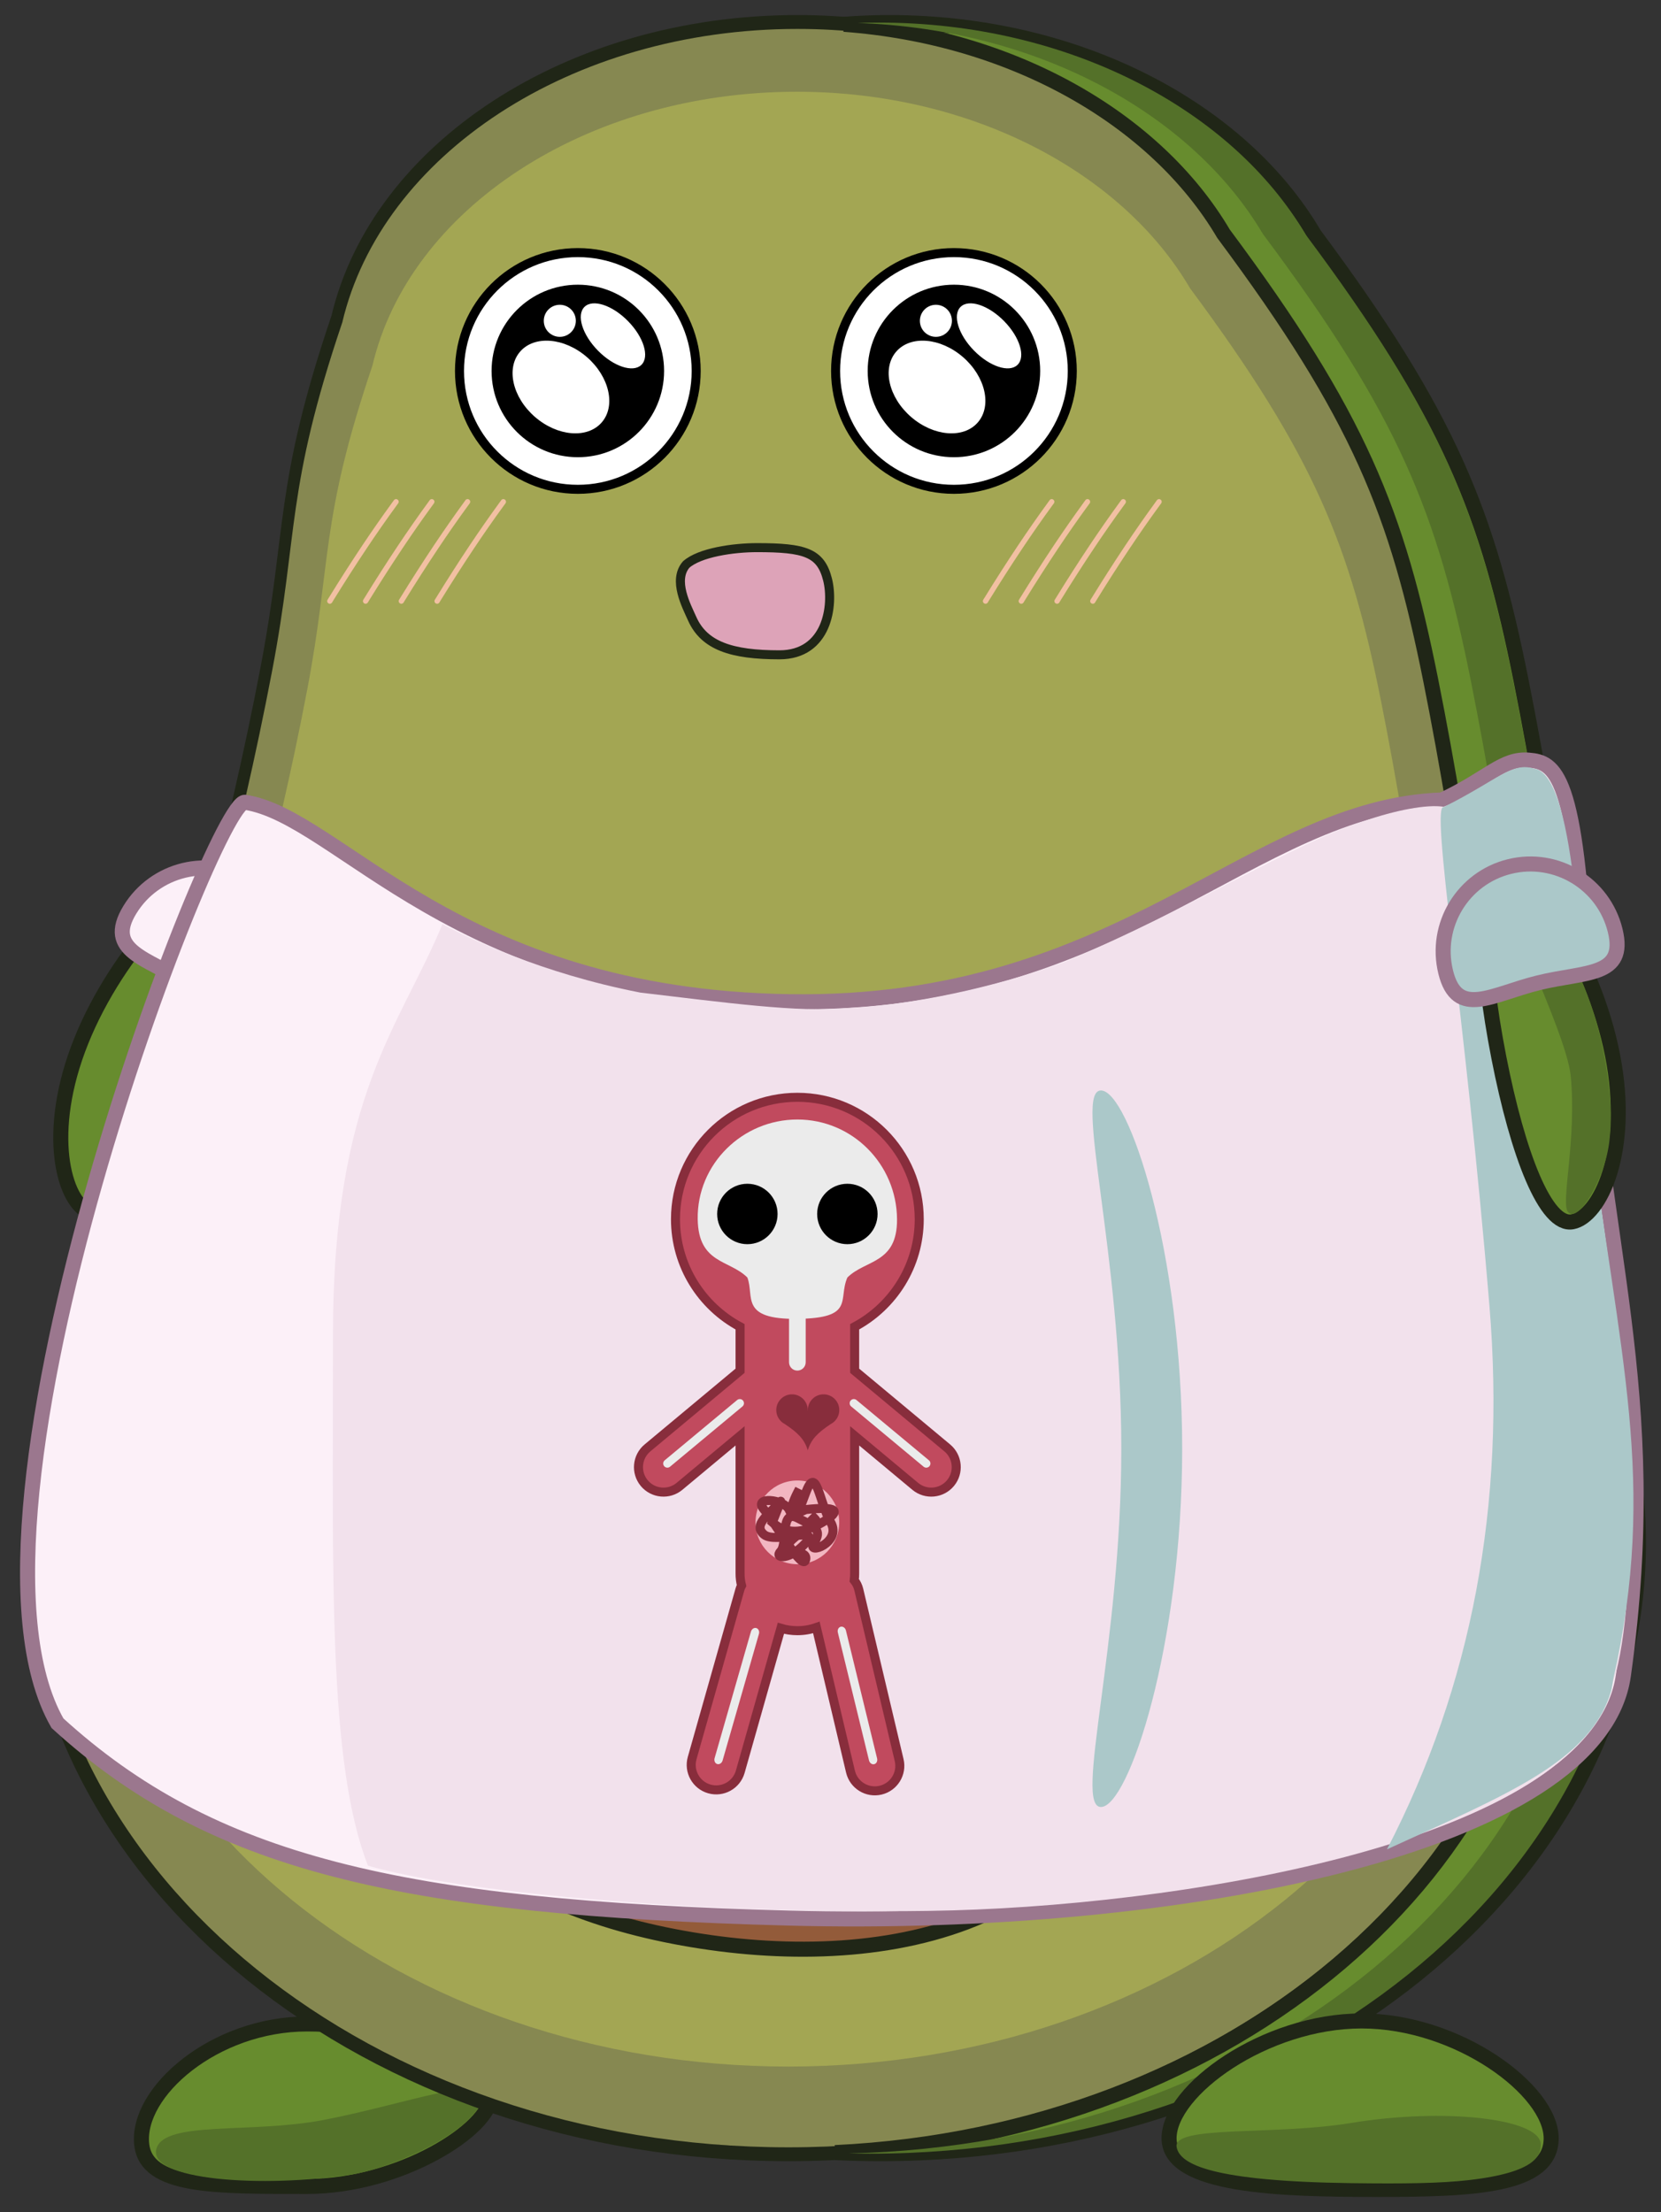 <?xml version="1.0" encoding="UTF-8" standalone="no"?><!-- Generator: Gravit.io --><svg xmlns="http://www.w3.org/2000/svg" xmlns:xlink="http://www.w3.org/1999/xlink" style="isolation:isolate" viewBox="0 0 552.049 735.115" width="552.049pt" height="735.115pt"><rect x="0" y="0" width="552.049" height="735.115" fill="#333333" stroke="none"/><defs><clipPath id="_clipPath_GJRVzGTLVHZls3PDD22Ucqlb6IvWcMvc"><rect width="552.049" height="735.115"/></clipPath></defs><g clip-path="url(#_clipPath_GJRVzGTLVHZls3PDD22Ucqlb6IvWcMvc)"><g><path d=" M 47.096 712.614 C 45.254 695.264 71.188 672.614 102.096 672.614 C 133.003 672.614 163.096 685.852 163.096 696.614 C 163.096 707.377 133.003 726.614 102.096 726.614 C 71.188 726.614 48.611 726.896 47.096 712.614 Z " fill="rgb(103,140,46)" vector-effect="non-scaling-stroke" stroke-width="5" stroke="rgb(32,38,23)" stroke-linejoin="miter" stroke-linecap="square" stroke-miterlimit="3"/><path d=" M 52.049 713.878 C 55.049 704.771 83.243 709.074 107.049 704.615 C 134.353 699.5 165.171 687.744 160.049 698.615 C 154.519 710.352 128.737 720.802 117.049 722.615 C 87.254 727.235 48.511 724.619 52.049 713.878 Z " fill="rgb(84,113,41)"/></g><g><path d=" M 26.985 345.965 C 39.227 315.476 65.563 288.954 74.013 292.347 C 82.464 295.74 76.227 323.248 63.985 353.737 C 51.742 384.226 38.1 406.224 29.65 402.83 C 21.199 399.437 14.742 376.454 26.985 345.965 Z " fill="rgb(103,140,46)" vector-effect="non-scaling-stroke" stroke-width="5" stroke="rgb(32,38,23)" stroke-linejoin="miter" stroke-linecap="square" stroke-miterlimit="3"/><path d=" M 48.049 359.496 C 57.097 340.27 70.305 296.382 75.049 298.615 C 77.526 299.78 72.358 329.099 61.049 355.615 C 55.349 368.982 48.768 382.158 43.049 390.615 C 38.378 397.524 33.069 401.094 32.049 400.615 C 27.305 398.382 39.002 378.723 48.049 359.496 Z " fill="rgb(84,113,41)"/></g><g><path d=" M 511.848 485.731 C 513.3 494.544 514.049 503.535 514.049 512.667 C 514.049 624.74 401.132 715.729 262.049 715.729 C 122.967 715.729 10.049 624.74 10.049 512.667 L 10.049 512.667 C 10.049 487.753 15.629 463.882 25.844 441.823 C 32.168 423.557 66.983 337.456 89.049 222.22 C 97.976 175.605 93.547 161.75 112.581 105.606 C 125.764 49.831 189.057 7.5 265.049 7.5 C 327.864 7.5 382.001 36.423 406.351 77.946 C 451.329 138.429 463.895 170.446 475.049 226.22 C 486.048 281.211 496.24 354.504 505.049 423.22 Q 509.921 461.217 511.848 485.731 Z  M 404.049 77.22 M 408.049 85.22" fill-rule="evenodd" fill="rgb(163,166,83)" vector-effect="non-scaling-stroke" stroke-width="5" stroke="rgb(32,38,23)" stroke-linejoin="miter" stroke-linecap="square" stroke-miterlimit="3"/></g><g><path d=" M 493.07 473.646 C 494.413 481.813 495.106 490.145 495.106 498.606 C 495.106 602.46 390.677 686.776 262.049 686.776 C 133.422 686.776 28.993 602.46 28.993 498.606 L 28.993 498.606 L 28.993 498.606 C 28.993 475.52 34.154 453.399 43.6 432.958 L 43.6 432.958 C 49.449 416.032 81.647 336.245 102.054 229.461 C 110.303 186.301 106.221 173.448 123.773 121.53 C 135.908 69.784 194.483 30.489 264.824 30.489 C 322.916 30.489 372.984 57.291 395.503 95.769 C 437.1 151.816 448.721 181.485 459.038 233.168 C 469.209 284.126 478.635 352.044 486.782 415.72 Q 491.288 450.93 493.07 473.646 Z  M 509.865 484.99 C 511.306 493.751 512.049 502.688 512.049 511.765 C 512.049 623.169 400.028 713.615 262.049 713.615 C 124.071 713.615 12.049 623.169 12.049 511.765 L 12.049 511.765 C 12.049 487 17.585 463.271 27.719 441.344 C 33.992 423.187 68.531 337.6 90.423 223.053 C 99.278 176.716 94.885 162.943 113.767 107.135 C 126.845 51.693 189.636 9.615 265.026 9.615 C 327.341 9.615 381.049 38.364 405.205 79.64 C 449.826 139.762 462.293 171.588 473.359 227.029 C 484.27 281.691 494.381 354.547 503.121 422.852 Q 507.954 460.622 509.865 484.99 L 509.865 484.99 L 509.865 484.99 L 509.865 484.99 Z  M 402.923 78.918 M 406.891 86.871 M 393.375 95.096 M 397.074 102.509" fill-rule="evenodd" fill="rgb(134,136,81)"/></g><g><g><path d=" M 512.348 485.731 C 513.8 494.544 514.549 503.535 514.549 512.667 C 514.549 620.682 409.661 709.112 277.549 715.37 C 282.512 715.61 287.513 715.729 292.549 715.729 C 431.632 715.729 544.549 624.74 544.549 512.667 C 544.549 503.535 543.8 494.544 542.348 485.731 Q 540.421 461.217 535.549 423.22 C 526.74 354.504 516.548 281.211 505.549 226.22 C 494.395 170.446 481.829 138.429 436.851 77.946 C 412.501 36.423 358.364 7.5 295.549 7.5 C 290.474 7.5 285.456 7.689 280.511 8.075 C 336.73 12.228 384.215 39.623 406.644 77.671 C 451.791 138.334 464.378 170.363 475.549 226.22 C 486.548 281.211 496.74 354.504 505.549 423.22 Q 510.421 461.217 512.348 485.731 Z  M 434.549 77.22 M 438.549 85.22 M 404.549 77.22 M 408.549 85.22" fill-rule="evenodd" fill="rgb(103,140,46)" vector-effect="non-scaling-stroke" stroke-width="5" stroke="rgb(32,38,23)" stroke-linejoin="miter" stroke-linecap="square" stroke-miterlimit="3"/></g><g><path d=" M 525.785 485.731 C 527.243 494.544 527.995 503.535 527.995 512.667 C 527.995 622.853 418.427 712.659 282.049 715.641 C 284.382 715.703 286.726 715.729 289.077 715.729 C 428.696 715.729 542.049 624.74 542.049 512.667 C 542.049 503.535 541.297 494.544 539.839 485.731 Q 537.905 461.217 533.015 423.22 C 524.171 354.504 513.939 281.211 502.899 226.22 C 491.701 170.446 479.086 138.429 433.935 77.946 C 409.491 36.423 355.145 7.5 292.088 7.5 C 289.717 7.5 287.358 7.541 285.019 7.642 C 344.956 9.669 396.122 37.845 419.695 77.7 C 464.999 138.344 477.632 170.372 488.845 226.22 C 499.885 281.211 510.117 354.504 518.961 423.22 Q 523.851 461.217 525.785 485.731 Z  M 431.625 77.22 M 435.64 85.22 M 417.571 77.22 M 421.586 85.22" fill-rule="evenodd" fill="rgb(84,113,41)"/></g></g><g><path d=" M 127.604 516.763 C 142.461 439.827 227.301 353.912 291.632 366.932 C 403.642 389.602 395.651 490.12 380.794 567.055 C 365.937 643.991 288.442 655.987 223.998 643.542 C 159.554 631.098 112.747 593.698 127.604 516.763 Z " fill="rgb(147,91,58)" vector-effect="non-scaling-stroke" stroke-width="5" stroke="rgb(32,38,23)" stroke-linejoin="miter" stroke-linecap="square" stroke-miterlimit="3"/><path d=" M 164.049 450.615 C 201.288 390.257 278.178 376.992 284.049 380.615 C 289.921 384.237 231.288 409.257 194.049 469.615 C 156.811 529.973 151.921 571.237 146.049 567.615 C 140.178 563.992 126.811 510.973 164.049 450.615 Z " fill="rgb(185,134,104)"/><path d=" M 358.976 597.735 C 313.725 666.924 189.09 630.465 180.976 621.615 C 175.476 615.615 280.581 631.718 315.976 580.735 C 370.476 502.235 354.472 417.413 362.976 416.735 C 378.436 415.501 396.186 540.842 358.976 597.735 Z " fill="rgb(102,64,42)"/><path d=" M 201.05 452.938 C 210.628 436.163 252.072 403.809 254.049 404.938 C 256.027 406.067 215.628 438.535 206.05 455.31 C 196.473 472.085 176.579 510.283 175.05 509.615 C 171.05 507.865 191.473 469.714 201.05 452.938 Z " fill="rgb(255,255,255)"/></g><g><path d=" M 388.549 710.615 C 388.549 694.609 420.538 671.615 452.549 671.615 C 484.561 671.615 515.549 694.609 515.549 710.615 C 515.549 726.62 489.561 727.615 457.549 727.615 C 425.538 727.615 388.549 726.62 388.549 710.615 Z " fill="rgb(103,140,46)" vector-effect="non-scaling-stroke" stroke-width="5" stroke="rgb(32,38,23)" stroke-linejoin="miter" stroke-linecap="square" stroke-miterlimit="3"/><path d=" M 391.064 713.521 C 389.778 706.177 423.342 709.764 449.064 705.521 C 480.133 700.396 511.777 704.059 512.064 712.521 C 512.181 715.967 511.012 721.917 488.064 724.521 C 478.865 725.564 467.061 725.766 449.064 725.521 C 403.127 724.896 392.087 719.364 391.064 713.521 Z " fill="rgb(84,113,41)"/></g><g><circle vector-effect="non-scaling-stroke" cx="192.049" cy="123.281" r="39.333" fill="rgb(255,255,255)" stroke-width="3" stroke="rgb(0,0,0)" stroke-linejoin="miter" stroke-linecap="square" stroke-miterlimit="3"/><circle vector-effect="non-scaling-stroke" cx="192.049" cy="123.281" r="28.667" fill="rgb(0,0,0)"/><path d=" M 198.731 116.521 C 193.509 111.206 191.507 104.693 194.262 101.985 C 197.018 99.277 203.495 101.394 208.717 106.709 C 213.939 112.023 215.941 118.536 213.186 121.244 C 210.43 123.952 203.953 121.835 198.731 116.521 Z " fill="rgb(255,255,255)"/><path d=" M 177.804 138.56 C 170.319 132.069 168.107 122.342 172.867 116.853 C 177.627 111.364 187.569 112.178 195.054 118.669 C 202.539 125.16 204.751 134.887 199.991 140.376 C 195.231 145.865 185.289 145.051 177.804 138.56 Z " fill="rgb(255,255,255)"/><circle vector-effect="non-scaling-stroke" cx="186.056" cy="106.615" r="5.327" fill="rgb(255,255,255)"/></g><path d=" M 92.684 332.525 C 84.359 346.195 76.051 335.055 62.381 326.729 C 48.711 318.404 34.823 316.026 43.148 302.356 C 51.474 288.686 69.331 284.347 83.001 292.672 C 96.671 300.998 101.01 318.855 92.684 332.525 Z " fill="rgb(252,240,248)" vector-effect="non-scaling-stroke" stroke-width="5" stroke="rgb(155,119,142)" stroke-linejoin="miter" stroke-linecap="square" stroke-miterlimit="3"/><g><circle vector-effect="non-scaling-stroke" cx="317.049" cy="123.281" r="39.333" fill="rgb(255,255,255)" stroke-width="3" stroke="rgb(0,0,0)" stroke-linejoin="miter" stroke-linecap="square" stroke-miterlimit="3"/><circle vector-effect="non-scaling-stroke" cx="317.049" cy="123.281" r="28.667" fill="rgb(0,0,0)"/><path d=" M 323.731 116.521 C 318.509 111.206 316.507 104.693 319.262 101.985 C 322.018 99.277 328.495 101.394 333.717 106.709 C 338.939 112.023 340.941 118.536 338.186 121.244 C 335.43 123.952 328.953 121.835 323.731 116.521 Z " fill="rgb(255,255,255)"/><path d=" M 302.804 138.56 C 295.319 132.069 293.107 122.342 297.867 116.853 C 302.627 111.364 312.569 112.178 320.054 118.669 C 327.539 125.16 329.751 134.887 324.991 140.376 C 320.231 145.865 310.289 145.051 302.804 138.56 Z " fill="rgb(255,255,255)"/><circle vector-effect="non-scaling-stroke" cx="311.056" cy="106.615" r="5.327" fill="rgb(255,255,255)"/></g><g><path d=" M 230.049 205.615 C 228.17 201.385 223.549 192.865 228.049 187.615 C 232.549 183.615 243.665 181.995 251.598 181.995 C 267.466 181.995 272.799 183.615 275.049 192.615 C 277.206 201.24 274.917 217.615 259.049 217.615 C 243.182 217.615 234.049 214.615 230.049 205.615 Z " fill="rgb(221,163,184)" vector-effect="non-scaling-stroke" stroke-width="3" stroke="rgb(32,38,23)" stroke-linejoin="miter" stroke-linecap="square" stroke-miterlimit="3"/><path d=" M 262.277 332.887 C 373.383 334.615 415.05 268.115 479.322 265.842 C 494.614 258.648 499.37 251.92 508.05 252.615 C 516.729 253.309 524.197 256.677 527.05 326.069 C 530.597 412.371 552.943 461.086 539.55 556.751 C 531.595 613.569 391.822 640.842 262.277 637.433 C 132.731 634.024 70.095 619.16 19.095 572.66 C -20.717 503.098 71.383 265.948 81.383 266.615 C 112.716 271.281 151.171 331.16 262.277 332.887 Z " fill="rgb(252,240,248)" vector-effect="non-scaling-stroke" stroke-width="5" stroke="rgb(155,119,142)" stroke-linejoin="miter" stroke-linecap="square" stroke-miterlimit="3"/><path d=" M 212.799 329.865 C 240.549 333.115 265.549 336.615 281.667 335.013 C 302.549 334.115 330.849 328.126 354.049 319.615 C 396.549 301.615 430.299 280.115 452.799 273.052 C 463.895 269.177 474.234 267.26 479.799 268.115 C 495.723 261.913 505.685 250.696 513.299 257.865 C 520.914 265.033 525.356 303.579 528.049 375.948 C 543.876 469.899 544.82 534.874 535.383 561.615 C 520.716 612.948 389.7 633.9 309.018 635.036 C 228.336 636.173 151.523 628.539 122.3 620.016 C 108.925 585.802 110.675 523.454 110.675 443.454 C 110.675 363.454 133.049 341.115 147.049 307.115 C 155.549 311.615 179.549 323.365 212.799 329.865 Z " fill="rgb(242,225,236)"/><path d=" M 460.97 614.59 C 500.22 596.59 528.97 585.34 535.584 561.59 C 535.79 560.534 535.977 559.428 536.146 558.275 C 551.049 492.115 538.049 451.115 528.049 371.281 C 525.672 303.491 521.674 256.74 509.76 255.419 C 502.518 253.169 497.737 259.216 479.878 268.193 C 475.237 266.95 486.857 335.151 495.039 434.12 Q 503.22 533.09 460.97 614.59 Z " fill="rgb(171,200,201)"/><path d=" M 365.915 362.391 C 356.808 362.391 372.675 415.741 372.675 481.454 C 372.675 547.166 356.808 600.516 365.915 600.516 C 375.021 600.516 392.909 547.166 392.909 481.454 C 392.909 415.741 375.021 362.391 365.915 362.391 Z " fill="rgb(171,200,201)"/><g><g><path d=" M 108.906 199.251 L 109.361 198.521 C 112.943 192.705 116.622 186.96 120.406 181.284 C 123.647 176.432 126.984 171.641 130.417 166.928 L 130.864 166.315 C 131.014 166.046 131.302 165.865 131.632 165.865 C 132.118 165.865 132.512 166.259 132.512 166.745 C 132.512 166.933 132.453 167.108 132.351 167.252 L 132.353 167.253 L 131.836 167.962 C 128.411 172.657 125.092 177.421 121.869 182.256 C 118.094 187.914 114.424 193.642 110.85 199.432 L 110.395 200.185 L 110.394 200.184 C 110.245 200.46 109.953 200.648 109.618 200.648 C 109.132 200.648 108.738 200.254 108.738 199.768 C 108.738 199.575 108.8 199.396 108.906 199.251 Z " fill-rule="evenodd" fill="rgb(242,192,162)"/><path d=" M 120.793 199.251 L 121.248 198.521 C 124.831 192.705 128.509 186.96 132.293 181.284 C 135.534 176.432 138.871 171.641 142.304 166.928 L 142.751 166.315 C 142.902 166.046 143.189 165.865 143.519 165.865 C 144.005 165.865 144.399 166.259 144.399 166.745 C 144.399 166.933 144.34 167.108 144.239 167.252 L 144.24 167.253 L 143.723 167.962 C 140.298 172.657 136.979 177.421 133.756 182.256 C 129.981 187.914 126.311 193.642 122.737 199.432 L 122.282 200.185 L 122.281 200.184 C 122.132 200.46 121.84 200.648 121.505 200.648 C 121.019 200.648 120.625 200.254 120.625 199.768 C 120.625 199.575 120.687 199.396 120.793 199.251 Z " fill-rule="evenodd" fill="rgb(242,192,162)"/><path d=" M 132.68 199.251 L 133.135 198.521 C 136.718 192.705 140.396 186.96 144.18 181.284 C 147.421 176.432 150.758 171.641 154.191 166.928 L 154.638 166.315 C 154.789 166.046 155.076 165.865 155.406 165.865 C 155.892 165.865 156.286 166.259 156.286 166.745 C 156.286 166.933 156.227 167.108 156.126 167.252 L 156.127 167.253 L 155.61 167.962 C 152.185 172.657 148.866 177.421 145.643 182.256 C 141.868 187.914 138.198 193.642 134.624 199.432 L 134.169 200.185 L 134.168 200.184 C 134.019 200.46 133.727 200.648 133.392 200.648 C 132.907 200.648 132.512 200.254 132.512 199.768 C 132.512 199.575 132.575 199.396 132.68 199.251 Z " fill-rule="evenodd" fill="rgb(242,192,162)"/><path d=" M 144.567 199.251 L 145.022 198.521 C 148.605 192.705 152.283 186.96 156.067 181.284 C 159.308 176.432 162.645 171.641 166.078 166.928 L 166.525 166.315 C 166.676 166.046 166.963 165.865 167.293 165.865 C 167.779 165.865 168.173 166.259 168.173 166.745 C 168.173 166.933 168.114 167.108 168.013 167.252 L 168.014 167.253 L 167.497 167.962 C 164.073 172.657 160.753 177.421 157.53 182.256 C 153.755 187.914 150.085 193.642 146.511 199.432 L 146.056 200.185 L 146.055 200.184 C 145.906 200.46 145.615 200.648 145.279 200.648 C 144.794 200.648 144.399 200.254 144.399 199.768 C 144.399 199.575 144.462 199.396 144.567 199.251 Z " fill-rule="evenodd" fill="rgb(242,192,162)"/></g><g><path d=" M 326.833 199.251 L 327.288 198.521 C 330.871 192.705 334.549 186.96 338.333 181.284 C 341.574 176.432 344.911 171.641 348.344 166.928 L 348.791 166.315 C 348.942 166.046 349.229 165.865 349.559 165.865 C 350.045 165.865 350.439 166.259 350.439 166.745 C 350.439 166.933 350.38 167.108 350.279 167.252 L 350.28 167.253 L 349.763 167.962 C 346.338 172.657 343.019 177.421 339.796 182.256 C 336.021 187.914 332.351 193.642 328.777 199.432 L 328.322 200.185 L 328.321 200.184 C 328.172 200.46 327.88 200.648 327.545 200.648 C 327.059 200.648 326.665 200.254 326.665 199.768 C 326.665 199.575 326.727 199.396 326.833 199.251 Z " fill-rule="evenodd" fill="rgb(242,192,162)"/><path d=" M 338.72 199.251 L 339.175 198.521 C 342.758 192.705 346.436 186.96 350.22 181.284 C 353.461 176.432 356.798 171.641 360.231 166.928 L 360.678 166.315 C 360.829 166.046 361.116 165.865 361.446 165.865 C 361.932 165.865 362.326 166.259 362.326 166.745 C 362.326 166.933 362.267 167.108 362.166 167.252 L 362.167 167.253 L 361.65 167.962 C 358.226 172.657 354.906 177.421 351.683 182.256 C 347.908 187.914 344.238 193.642 340.664 199.432 L 340.209 200.185 L 340.208 200.184 C 340.059 200.46 339.768 200.648 339.432 200.648 C 338.947 200.648 338.552 200.254 338.552 199.768 C 338.552 199.575 338.615 199.396 338.72 199.251 Z " fill-rule="evenodd" fill="rgb(242,192,162)"/><path d=" M 350.607 199.251 L 351.062 198.521 C 354.645 192.705 358.323 186.96 362.107 181.284 C 365.348 176.432 368.685 171.641 372.118 166.928 L 372.565 166.315 C 372.716 166.046 373.003 165.865 373.333 165.865 C 373.819 165.865 374.213 166.259 374.213 166.745 C 374.213 166.933 374.154 167.108 374.053 167.252 L 374.054 167.253 L 373.537 167.962 C 370.113 172.657 366.793 177.421 363.57 182.256 C 359.795 187.914 356.125 193.642 352.551 199.432 L 352.096 200.185 L 352.095 200.184 C 351.946 200.46 351.655 200.648 351.319 200.648 C 350.834 200.648 350.439 200.254 350.439 199.768 C 350.439 199.575 350.502 199.396 350.607 199.251 Z " fill-rule="evenodd" fill="rgb(242,192,162)"/><path d=" M 362.494 199.251 L 362.95 198.521 C 366.532 192.705 370.211 186.96 373.994 181.284 C 377.235 176.432 380.572 171.641 384.005 166.928 L 384.452 166.315 C 384.603 166.046 384.891 165.865 385.22 165.865 C 385.706 165.865 386.101 166.259 386.101 166.745 C 386.101 166.933 386.041 167.108 385.94 167.252 L 385.941 167.253 L 385.424 167.962 C 382 172.657 378.68 177.421 375.457 182.256 C 371.682 187.914 368.012 193.642 364.439 199.432 L 363.983 200.185 L 363.982 200.184 C 363.833 200.46 363.542 200.648 363.207 200.648 C 362.721 200.648 362.326 200.254 362.326 199.768 C 362.326 199.575 362.389 199.396 362.494 199.251 Z " fill-rule="evenodd" fill="rgb(242,192,162)"/></g></g></g><g><path d=" M 283.916 525.181 C 284.006 524.428 284.053 523.66 284.053 522.881 L 284.053 477.17 L 304.191 493.952 C 307.714 496.888 312.958 496.411 315.894 492.888 L 315.894 492.888 C 318.83 489.365 318.353 484.121 314.83 481.185 L 284.053 455.538 L 284.053 440.923 C 296.822 434.103 305.518 420.643 305.518 405.168 C 305.518 382.811 287.368 364.661 265.011 364.661 C 242.655 364.661 224.504 382.811 224.504 405.168 C 224.504 420.643 233.201 434.103 245.969 440.923 L 245.969 455.538 L 215.192 481.185 C 211.669 484.121 211.193 489.365 214.129 492.888 L 214.129 492.888 C 217.064 496.411 222.308 496.888 225.831 493.952 L 245.969 477.17 L 245.969 522.881 C 245.969 524.272 246.119 525.627 246.461 526.911 C 246.223 527.338 246.043 527.806 245.904 528.296 L 230.046 584.256 C 228.795 588.669 231.362 593.266 235.775 594.516 L 235.775 594.516 C 240.187 595.767 244.784 593.2 246.034 588.787 L 259.541 541.125 C 261.274 541.644 263.11 541.923 265.011 541.923 L 265.011 541.923 C 267.224 541.923 269.35 541.545 271.326 540.849 L 282.667 588.756 C 283.723 593.218 288.204 595.984 292.666 594.927 L 292.666 594.927 C 297.129 593.871 299.894 589.39 298.838 584.928 L 285.44 528.328 C 285.159 527.14 284.635 526.073 283.916 525.181 Z " fill="rgb(193,74,94)" vector-effect="non-scaling-stroke" stroke-width="3" stroke="rgb(136,45,60)" stroke-linejoin="miter" stroke-linecap="square" stroke-miterlimit="3"/><path d=" M 248.394 424.556 C 242.399 418.56 232.122 420.055 231.888 405.168 C 231.601 386.888 246.731 372.043 265.013 372.043 C 283.295 372.043 298 386.887 298.137 405.168 C 298.25 420.055 287.627 418.56 281.631 424.556 C 278.449 431.848 284.291 438.08 265.013 438.293 C 245.734 438.505 250.795 430.875 248.394 424.556 Z " fill="rgb(235,235,235)"/><path d=" M 268.473 481.985 C 267.379 478.33 265.187 476.146 260.839 473.252 C 259.153 472.386 258 470.628 258 468.604 C 258 465.718 260.343 463.375 263.229 463.375 C 266.115 463.375 268.458 465.718 268.458 468.604 C 268.458 468.671 268.456 468.738 268.454 468.805 L 268.473 468.795 L 268.473 468.795 L 268.493 468.805 C 268.49 468.738 268.489 468.671 268.489 468.604 C 268.489 465.718 270.832 463.375 273.718 463.375 C 276.604 463.375 278.946 465.718 278.946 468.604 C 278.946 470.628 277.794 472.386 276.108 473.252 C 271.76 476.146 269.568 478.33 268.473 481.985 Z " fill="rgb(136,45,60)"/><circle vector-effect="non-scaling-stroke" cx="248.394" cy="403.437" r="10.039" fill="rgb(0,0,0)"/><circle vector-effect="non-scaling-stroke" cx="281.631" cy="403.437" r="10.039" fill="rgb(0,0,0)"/><circle vector-effect="non-scaling-stroke" cx="265.011" cy="505.917" r="13.908" fill="rgb(242,182,193)"/><path d=" M 265.011 496.128 Q 260.316 505.411 267.781 501.667 Q 283.404 499.996 273.32 505.917 Q 263.237 511.837 256.702 505.917 L 259.472 498.898 Q 263.497 494.332 259.472 498.898 C 255.447 503.463 250.081 506.752 253.932 509.977 C 257.784 513.201 273.104 506.839 267.781 512.746 C 262.458 518.654 257.07 518.026 259.472 515.516 C 261.874 513.006 259.19 501.516 265.011 504.437 C 270.832 507.358 273.385 508.397 270.551 512.746 C 267.716 517.096 279.985 512.655 276.09 505.917 C 272.195 499.179 271.351 486.455 267.781 496.128 C 264.211 505.8 263.973 505.129 262.241 501.667 C 260.51 498.205 250.081 497.145 253.932 501.667 C 257.784 506.19 266.872 522.592 267.781 518.286 C 268.69 513.98 257.546 518.134 262.241 512.746 C 266.937 507.358 273.775 507.553 270.551 504.437" fill="rgb(242,182,193)" vector-effect="non-scaling-stroke" stroke-width="3" stroke="rgb(136,45,60)" stroke-linejoin="miter" stroke-linecap="square" stroke-miterlimit="3"/><path d="M 265.011 434.477 L 265.011 434.477 C 266.54 434.477 267.781 435.718 267.781 437.247 L 267.781 452.719 C 267.781 454.247 266.54 455.488 265.011 455.488 L 265.011 455.488 C 263.483 455.488 262.241 454.247 262.241 452.719 L 262.241 437.247 C 262.241 435.718 263.483 434.477 265.011 434.477 Z" style="stroke:none;fill:#EBEBEB;stroke-miterlimit:10;"/><path d="M 220.74 487.25 L 220.74 487.25 C 221.229 487.837 222.103 487.917 222.691 487.429 L 246.767 467.4 C 247.355 466.911 247.435 466.038 246.946 465.45 L 246.946 465.45 C 246.457 464.862 245.583 464.782 244.996 465.271 L 220.919 485.299 C 220.332 485.788 220.252 486.662 220.74 487.25 Z" style="stroke:none;fill:#EBEBEB;stroke-miterlimit:10;"/><path d="M 238.384 586.237 L 238.384 586.237 C 239.118 586.448 239.916 585.918 240.164 585.056 L 252.24 542.995 C 252.488 542.133 252.092 541.261 251.358 541.05 L 251.358 541.05 C 250.623 540.839 249.826 541.368 249.578 542.231 L 237.502 584.291 C 237.254 585.154 237.649 586.026 238.384 586.237 Z" style="stroke:none;fill:#EBEBEB;stroke-miterlimit:10;"/><path d="M 290.554 586.287 L 290.554 586.287 C 289.811 586.468 289.036 585.906 288.823 585.034 L 278.463 542.519 C 278.251 541.647 278.681 540.792 279.423 540.611 L 279.423 540.611 C 280.166 540.43 280.942 540.991 281.154 541.863 L 291.514 584.379 C 291.727 585.251 291.296 586.106 290.554 586.287 Z" style="stroke:none;fill:#EBEBEB;stroke-miterlimit:10;"/><path d="M 308.919 487.25 L 308.919 487.25 C 308.43 487.837 307.556 487.917 306.968 487.429 L 282.892 467.4 C 282.305 466.911 282.224 466.038 282.713 465.45 L 282.713 465.45 C 283.202 464.862 284.076 464.782 284.663 465.271 L 308.74 485.299 C 309.327 485.788 309.407 486.662 308.919 487.25 Z" style="stroke:none;fill:#EBEBEB;stroke-miterlimit:10;"/></g><g><path d=" M 535.943 350.671 C 529.636 318.427 508.743 287.435 499.805 289.183 C 490.868 290.931 491.835 319.121 498.141 351.365 C 504.448 383.609 513.722 407.775 522.659 406.027 C 531.596 404.279 542.249 382.915 535.943 350.671 Z " fill="rgb(103,140,46)" vector-effect="non-scaling-stroke" stroke-width="5" stroke="rgb(32,38,23)" stroke-linejoin="miter" stroke-linecap="square" stroke-miterlimit="3"/><path d=" M 522.049 357.615 C 520.584 342.232 495.102 293.352 500.049 291.615 C 502.631 290.708 513.674 297.615 525.049 324.615 C 535.073 346.755 536.057 370.169 535.049 377.615 C 534.018 391.724 524.104 407.224 521.049 402.615 C 518.76 399.419 524.049 378.615 522.049 357.615 Z " fill="rgb(84,113,41)"/></g><path d=" M 536.81 309.194 C 540.638 324.735 526.88 322.775 511.339 326.603 C 495.798 330.431 484.321 338.606 480.493 323.065 C 476.665 307.524 486.175 291.799 501.716 287.971 C 517.257 284.143 532.982 293.653 536.81 309.194 Z " fill="rgb(171,200,201)" vector-effect="non-scaling-stroke" stroke-width="5" stroke="rgb(155,119,142)" stroke-linejoin="miter" stroke-linecap="square" stroke-miterlimit="3"/></g></svg>